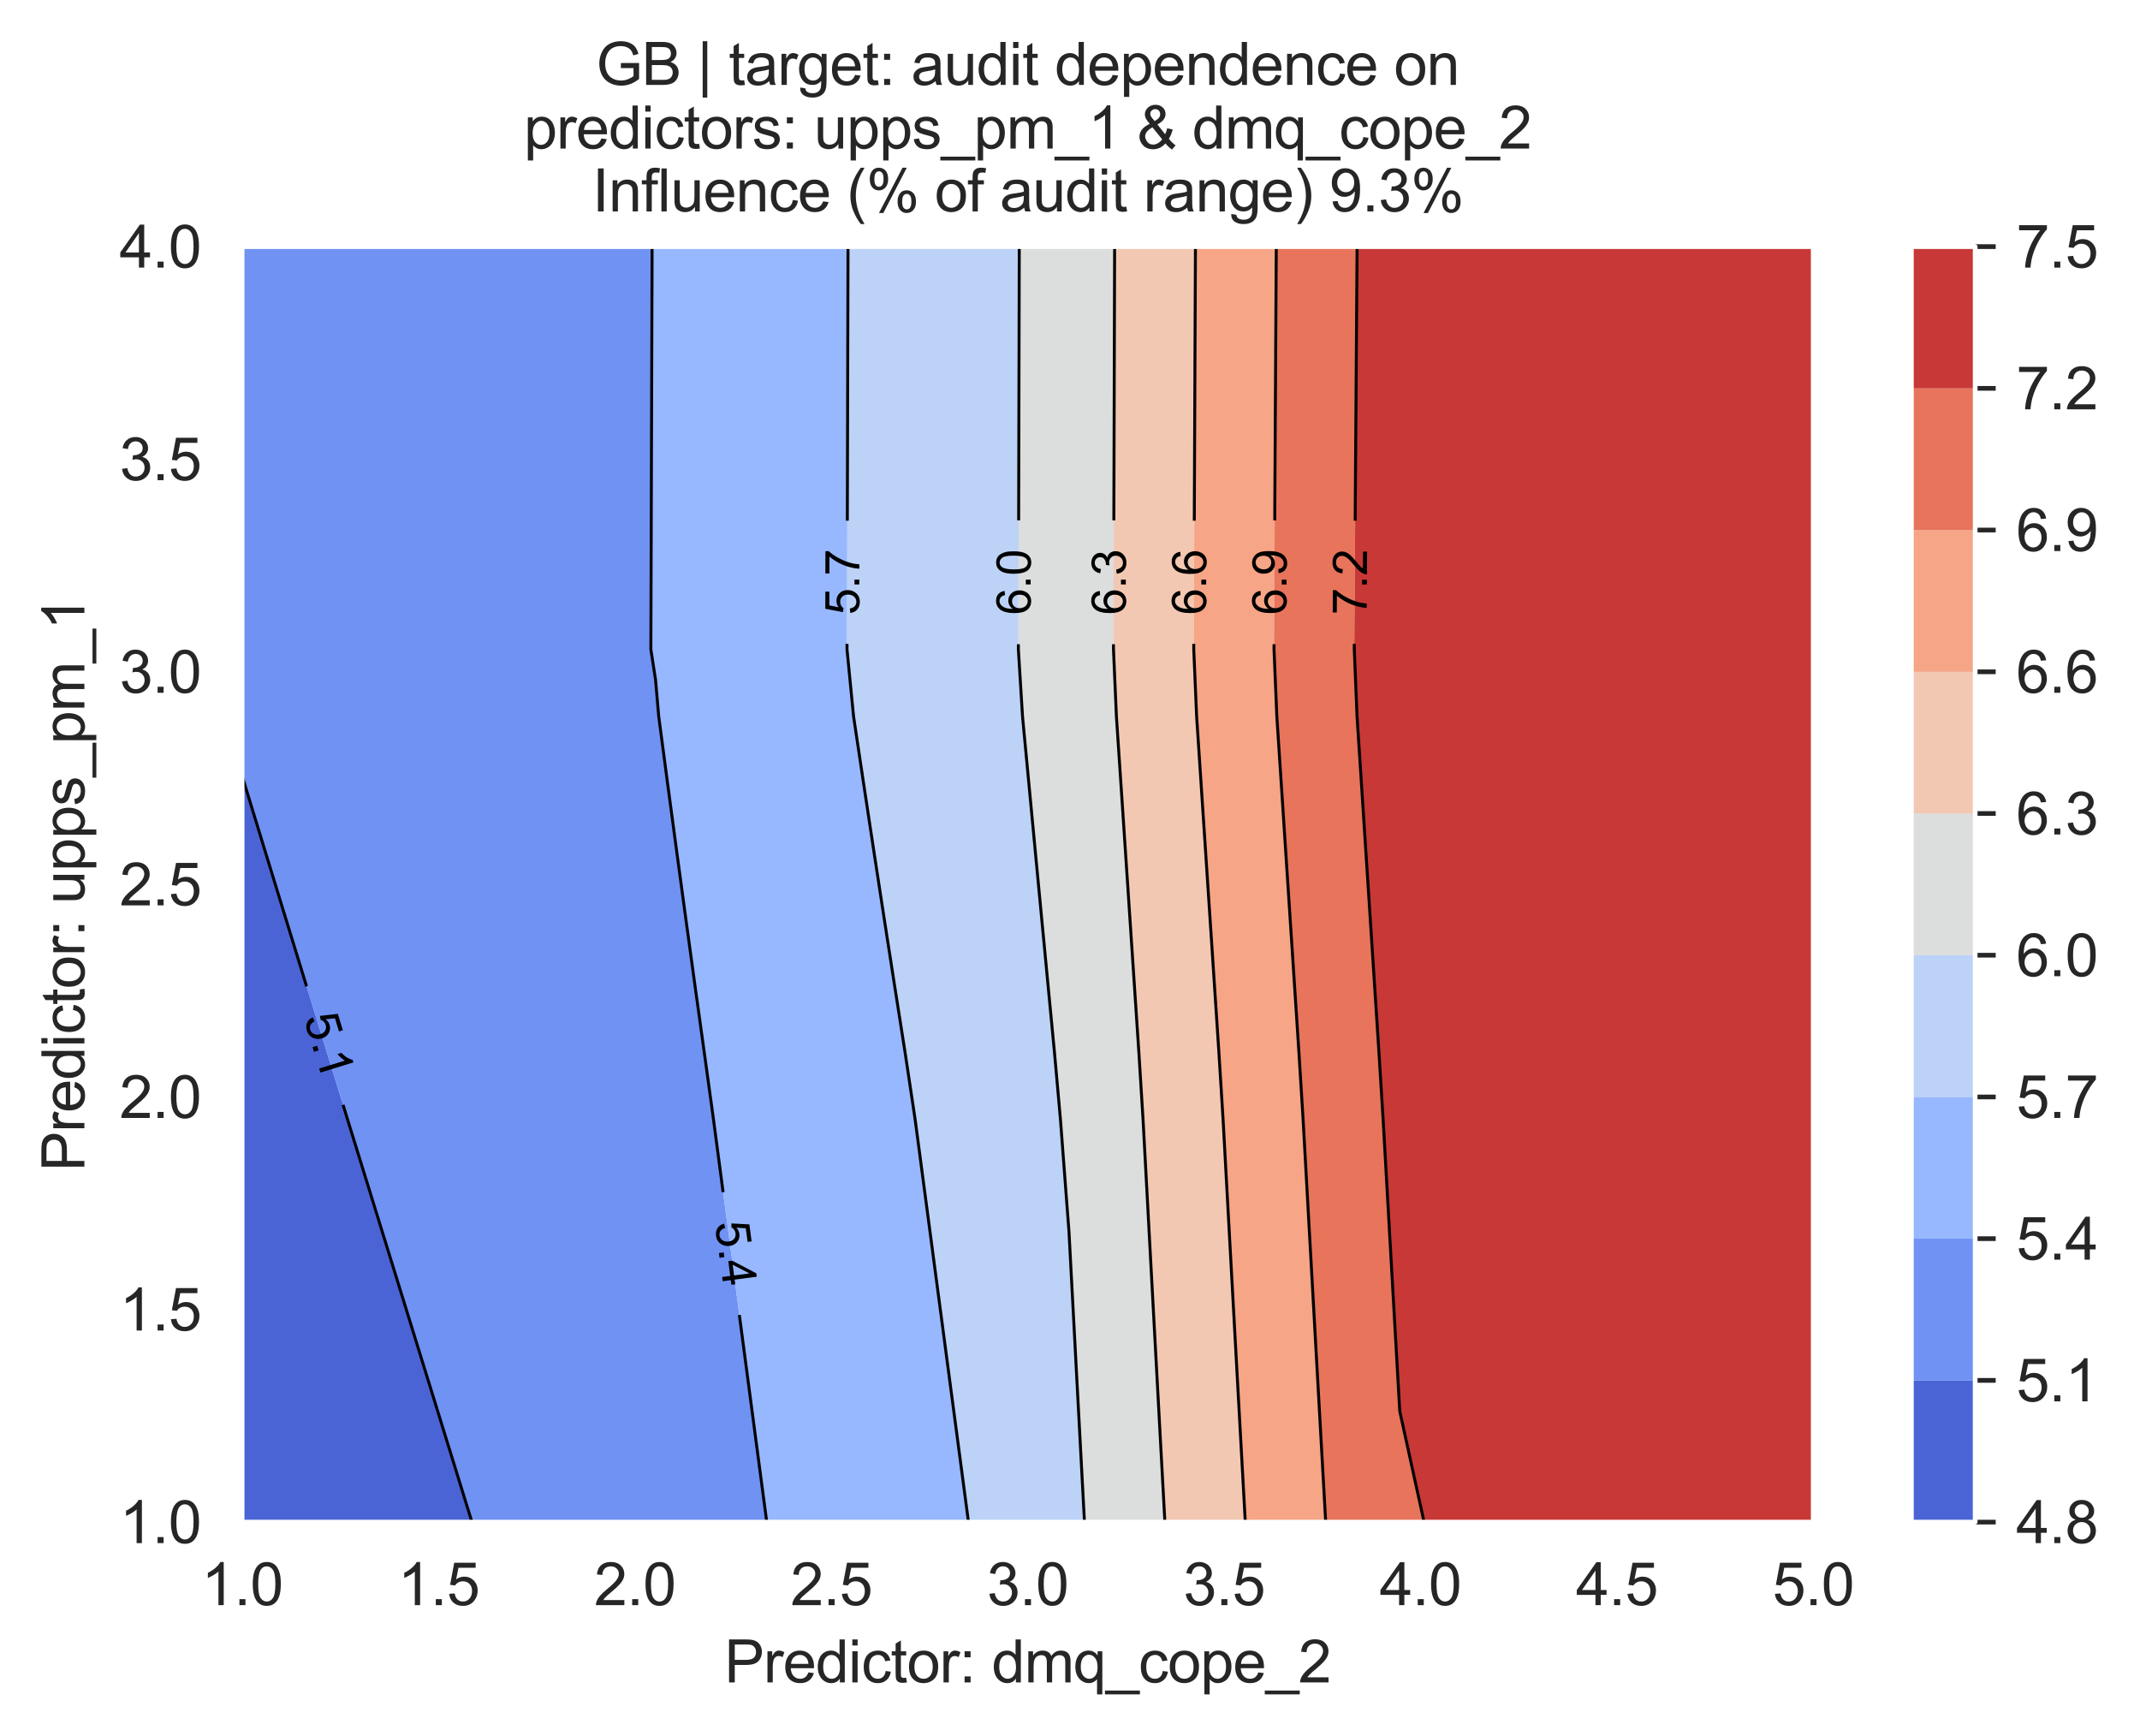 <?xml version="1.0" encoding="utf-8" standalone="no"?>
<!DOCTYPE svg PUBLIC "-//W3C//DTD SVG 1.1//EN"
  "http://www.w3.org/Graphics/SVG/1.1/DTD/svg11.dtd">
<svg xmlns:xlink="http://www.w3.org/1999/xlink" width="364.827pt" height="296.003pt" viewBox="0 0 364.827 296.003" xmlns="http://www.w3.org/2000/svg" version="1.1">
 <defs>
  <style type="text/css">*{stroke-linejoin: round; stroke-linecap: butt}</style>
 </defs>
 <g id="figure_1">
  <g id="patch_1">
   <path d="M 0 296.003 
L 364.827 296.003 
L 364.827 0 
L 0 0 
z
" style="fill: #ffffff"/>
  </g>
  <g id="axes_1">
   <g id="patch_2">
    <path d="M 41.275 259.483 
L 309.115 259.483 
L 309.115 42.043 
L 41.275 42.043 
z
" style="fill: #eaeaf2"/>
   </g>
   <g id="matplotlib.axis_1">
    <g id="xtick_1">
     <g id="line2d_1">
      <path d="M 41.275 259.483 
L 41.275 42.043 
" clip-path="url(#pe7892883f6)" style="fill: none; stroke: #ffffff; stroke-width: 0.8; stroke-linecap: round"/>
     </g>
     <g id="text_1">
      <!-- 1.0 -->
      <g style="fill: #262626" transform="translate(34.325 273.641)scale(0.1 -0.1)">
       <defs>
        <path id="ArialMT-31" d="M 2384 0 
L 1822 0 
L 1822 3584 
Q 1619 3391 1289 3197 
Q 959 3003 697 2906 
L 697 3450 
Q 1169 3672 1522 3987 
Q 1875 4303 2022 4600 
L 2384 4600 
L 2384 0 
z
" transform="scale(0.016)"/>
        <path id="ArialMT-2e" d="M 581 0 
L 581 641 
L 1222 641 
L 1222 0 
L 581 0 
z
" transform="scale(0.016)"/>
        <path id="ArialMT-30" d="M 266 2259 
Q 266 3072 433 3567 
Q 600 4063 929 4331 
Q 1259 4600 1759 4600 
Q 2128 4600 2406 4451 
Q 2684 4303 2865 4023 
Q 3047 3744 3150 3342 
Q 3253 2941 3253 2259 
Q 3253 1453 3087 958 
Q 2922 463 2592 192 
Q 2263 -78 1759 -78 
Q 1097 -78 719 397 
Q 266 969 266 2259 
z
M 844 2259 
Q 844 1131 1108 757 
Q 1372 384 1759 384 
Q 2147 384 2411 759 
Q 2675 1134 2675 2259 
Q 2675 3391 2411 3762 
Q 2147 4134 1753 4134 
Q 1366 4134 1134 3806 
Q 844 3388 844 2259 
z
" transform="scale(0.016)"/>
       </defs>
       <use xlink:href="#ArialMT-31"/>
       <use xlink:href="#ArialMT-2e" x="55.615"/>
       <use xlink:href="#ArialMT-30" x="83.398"/>
      </g>
     </g>
    </g>
    <g id="xtick_2">
     <g id="line2d_2">
      <path d="M 74.755 259.483 
L 74.755 42.043 
" clip-path="url(#pe7892883f6)" style="fill: none; stroke: #ffffff; stroke-width: 0.8; stroke-linecap: round"/>
     </g>
     <g id="text_2">
      <!-- 1.5 -->
      <g style="fill: #262626" transform="translate(67.805 273.641)scale(0.1 -0.1)">
       <defs>
        <path id="ArialMT-35" d="M 266 1200 
L 856 1250 
Q 922 819 1161 601 
Q 1400 384 1738 384 
Q 2144 384 2425 690 
Q 2706 997 2706 1503 
Q 2706 1984 2436 2262 
Q 2166 2541 1728 2541 
Q 1456 2541 1237 2417 
Q 1019 2294 894 2097 
L 366 2166 
L 809 4519 
L 3088 4519 
L 3088 3981 
L 1259 3981 
L 1013 2750 
Q 1425 3038 1878 3038 
Q 2478 3038 2890 2622 
Q 3303 2206 3303 1553 
Q 3303 931 2941 478 
Q 2500 -78 1738 -78 
Q 1113 -78 717 272 
Q 322 622 266 1200 
z
" transform="scale(0.016)"/>
       </defs>
       <use xlink:href="#ArialMT-31"/>
       <use xlink:href="#ArialMT-2e" x="55.615"/>
       <use xlink:href="#ArialMT-35" x="83.398"/>
      </g>
     </g>
    </g>
    <g id="xtick_3">
     <g id="line2d_3">
      <path d="M 108.235 259.483 
L 108.235 42.043 
" clip-path="url(#pe7892883f6)" style="fill: none; stroke: #ffffff; stroke-width: 0.8; stroke-linecap: round"/>
     </g>
     <g id="text_3">
      <!-- 2.0 -->
      <g style="fill: #262626" transform="translate(101.285 273.641)scale(0.1 -0.1)">
       <defs>
        <path id="ArialMT-32" d="M 3222 541 
L 3222 0 
L 194 0 
Q 188 203 259 391 
Q 375 700 629 1000 
Q 884 1300 1366 1694 
Q 2113 2306 2375 2664 
Q 2638 3022 2638 3341 
Q 2638 3675 2398 3904 
Q 2159 4134 1775 4134 
Q 1369 4134 1125 3890 
Q 881 3647 878 3216 
L 300 3275 
Q 359 3922 746 4261 
Q 1134 4600 1788 4600 
Q 2447 4600 2831 4234 
Q 3216 3869 3216 3328 
Q 3216 3053 3103 2787 
Q 2991 2522 2730 2228 
Q 2469 1934 1863 1422 
Q 1356 997 1212 845 
Q 1069 694 975 541 
L 3222 541 
z
" transform="scale(0.016)"/>
       </defs>
       <use xlink:href="#ArialMT-32"/>
       <use xlink:href="#ArialMT-2e" x="55.615"/>
       <use xlink:href="#ArialMT-30" x="83.398"/>
      </g>
     </g>
    </g>
    <g id="xtick_4">
     <g id="line2d_4">
      <path d="M 141.715 259.483 
L 141.715 42.043 
" clip-path="url(#pe7892883f6)" style="fill: none; stroke: #ffffff; stroke-width: 0.8; stroke-linecap: round"/>
     </g>
     <g id="text_4">
      <!-- 2.5 -->
      <g style="fill: #262626" transform="translate(134.765 273.641)scale(0.1 -0.1)">
       <use xlink:href="#ArialMT-32"/>
       <use xlink:href="#ArialMT-2e" x="55.615"/>
       <use xlink:href="#ArialMT-35" x="83.398"/>
      </g>
     </g>
    </g>
    <g id="xtick_5">
     <g id="line2d_5">
      <path d="M 175.195 259.483 
L 175.195 42.043 
" clip-path="url(#pe7892883f6)" style="fill: none; stroke: #ffffff; stroke-width: 0.8; stroke-linecap: round"/>
     </g>
     <g id="text_5">
      <!-- 3.0 -->
      <g style="fill: #262626" transform="translate(168.245 273.641)scale(0.1 -0.1)">
       <defs>
        <path id="ArialMT-33" d="M 269 1209 
L 831 1284 
Q 928 806 1161 595 
Q 1394 384 1728 384 
Q 2125 384 2398 659 
Q 2672 934 2672 1341 
Q 2672 1728 2419 1979 
Q 2166 2231 1775 2231 
Q 1616 2231 1378 2169 
L 1441 2663 
Q 1497 2656 1531 2656 
Q 1891 2656 2178 2843 
Q 2466 3031 2466 3422 
Q 2466 3731 2256 3934 
Q 2047 4138 1716 4138 
Q 1388 4138 1169 3931 
Q 950 3725 888 3313 
L 325 3413 
Q 428 3978 793 4289 
Q 1159 4600 1703 4600 
Q 2078 4600 2393 4439 
Q 2709 4278 2876 4000 
Q 3044 3722 3044 3409 
Q 3044 3113 2884 2869 
Q 2725 2625 2413 2481 
Q 2819 2388 3044 2092 
Q 3269 1797 3269 1353 
Q 3269 753 2831 336 
Q 2394 -81 1725 -81 
Q 1122 -81 723 278 
Q 325 638 269 1209 
z
" transform="scale(0.016)"/>
       </defs>
       <use xlink:href="#ArialMT-33"/>
       <use xlink:href="#ArialMT-2e" x="55.615"/>
       <use xlink:href="#ArialMT-30" x="83.398"/>
      </g>
     </g>
    </g>
    <g id="xtick_6">
     <g id="line2d_6">
      <path d="M 208.675 259.483 
L 208.675 42.043 
" clip-path="url(#pe7892883f6)" style="fill: none; stroke: #ffffff; stroke-width: 0.8; stroke-linecap: round"/>
     </g>
     <g id="text_6">
      <!-- 3.5 -->
      <g style="fill: #262626" transform="translate(201.725 273.641)scale(0.1 -0.1)">
       <use xlink:href="#ArialMT-33"/>
       <use xlink:href="#ArialMT-2e" x="55.615"/>
       <use xlink:href="#ArialMT-35" x="83.398"/>
      </g>
     </g>
    </g>
    <g id="xtick_7">
     <g id="line2d_7">
      <path d="M 242.155 259.483 
L 242.155 42.043 
" clip-path="url(#pe7892883f6)" style="fill: none; stroke: #ffffff; stroke-width: 0.8; stroke-linecap: round"/>
     </g>
     <g id="text_7">
      <!-- 4.0 -->
      <g style="fill: #262626" transform="translate(235.205 273.641)scale(0.1 -0.1)">
       <defs>
        <path id="ArialMT-34" d="M 2069 0 
L 2069 1097 
L 81 1097 
L 81 1613 
L 2172 4581 
L 2631 4581 
L 2631 1613 
L 3250 1613 
L 3250 1097 
L 2631 1097 
L 2631 0 
L 2069 0 
z
M 2069 1613 
L 2069 3678 
L 634 1613 
L 2069 1613 
z
" transform="scale(0.016)"/>
       </defs>
       <use xlink:href="#ArialMT-34"/>
       <use xlink:href="#ArialMT-2e" x="55.615"/>
       <use xlink:href="#ArialMT-30" x="83.398"/>
      </g>
     </g>
    </g>
    <g id="xtick_8">
     <g id="line2d_8">
      <path d="M 275.635 259.483 
L 275.635 42.043 
" clip-path="url(#pe7892883f6)" style="fill: none; stroke: #ffffff; stroke-width: 0.8; stroke-linecap: round"/>
     </g>
     <g id="text_8">
      <!-- 4.5 -->
      <g style="fill: #262626" transform="translate(268.685 273.641)scale(0.1 -0.1)">
       <use xlink:href="#ArialMT-34"/>
       <use xlink:href="#ArialMT-2e" x="55.615"/>
       <use xlink:href="#ArialMT-35" x="83.398"/>
      </g>
     </g>
    </g>
    <g id="xtick_9">
     <g id="line2d_9">
      <path d="M 309.115 259.483 
L 309.115 42.043 
" clip-path="url(#pe7892883f6)" style="fill: none; stroke: #ffffff; stroke-width: 0.8; stroke-linecap: round"/>
     </g>
     <g id="text_9">
      <!-- 5.0 -->
      <g style="fill: #262626" transform="translate(302.165 273.641)scale(0.1 -0.1)">
       <use xlink:href="#ArialMT-35"/>
       <use xlink:href="#ArialMT-2e" x="55.615"/>
       <use xlink:href="#ArialMT-30" x="83.398"/>
      </g>
     </g>
    </g>
    <g id="text_10">
     <!-- Predictor: dmq_cope_2 -->
     <g style="fill: #262626" transform="translate(123.502 286.816)scale(0.1 -0.1)">
      <defs>
       <path id="ArialMT-50" d="M 494 0 
L 494 4581 
L 2222 4581 
Q 2678 4581 2919 4538 
Q 3256 4481 3484 4323 
Q 3713 4166 3852 3881 
Q 3991 3597 3991 3256 
Q 3991 2672 3619 2267 
Q 3247 1863 2275 1863 
L 1100 1863 
L 1100 0 
L 494 0 
z
M 1100 2403 
L 2284 2403 
Q 2872 2403 3119 2622 
Q 3366 2841 3366 3238 
Q 3366 3525 3220 3729 
Q 3075 3934 2838 4000 
Q 2684 4041 2272 4041 
L 1100 4041 
L 1100 2403 
z
" transform="scale(0.016)"/>
       <path id="ArialMT-72" d="M 416 0 
L 416 3319 
L 922 3319 
L 922 2816 
Q 1116 3169 1280 3281 
Q 1444 3394 1641 3394 
Q 1925 3394 2219 3213 
L 2025 2691 
Q 1819 2813 1613 2813 
Q 1428 2813 1281 2702 
Q 1134 2591 1072 2394 
Q 978 2094 978 1738 
L 978 0 
L 416 0 
z
" transform="scale(0.016)"/>
       <path id="ArialMT-65" d="M 2694 1069 
L 3275 997 
Q 3138 488 2766 206 
Q 2394 -75 1816 -75 
Q 1088 -75 661 373 
Q 234 822 234 1631 
Q 234 2469 665 2931 
Q 1097 3394 1784 3394 
Q 2450 3394 2872 2941 
Q 3294 2488 3294 1666 
Q 3294 1616 3291 1516 
L 816 1516 
Q 847 969 1125 678 
Q 1403 388 1819 388 
Q 2128 388 2347 550 
Q 2566 713 2694 1069 
z
M 847 1978 
L 2700 1978 
Q 2663 2397 2488 2606 
Q 2219 2931 1791 2931 
Q 1403 2931 1139 2672 
Q 875 2413 847 1978 
z
" transform="scale(0.016)"/>
       <path id="ArialMT-64" d="M 2575 0 
L 2575 419 
Q 2259 -75 1647 -75 
Q 1250 -75 917 144 
Q 584 363 401 755 
Q 219 1147 219 1656 
Q 219 2153 384 2558 
Q 550 2963 881 3178 
Q 1213 3394 1622 3394 
Q 1922 3394 2156 3267 
Q 2391 3141 2538 2938 
L 2538 4581 
L 3097 4581 
L 3097 0 
L 2575 0 
z
M 797 1656 
Q 797 1019 1065 703 
Q 1334 388 1700 388 
Q 2069 388 2326 689 
Q 2584 991 2584 1609 
Q 2584 2291 2321 2609 
Q 2059 2928 1675 2928 
Q 1300 2928 1048 2622 
Q 797 2316 797 1656 
z
" transform="scale(0.016)"/>
       <path id="ArialMT-69" d="M 425 3934 
L 425 4581 
L 988 4581 
L 988 3934 
L 425 3934 
z
M 425 0 
L 425 3319 
L 988 3319 
L 988 0 
L 425 0 
z
" transform="scale(0.016)"/>
       <path id="ArialMT-63" d="M 2588 1216 
L 3141 1144 
Q 3050 572 2676 248 
Q 2303 -75 1759 -75 
Q 1078 -75 664 370 
Q 250 816 250 1647 
Q 250 2184 428 2587 
Q 606 2991 970 3192 
Q 1334 3394 1763 3394 
Q 2303 3394 2647 3120 
Q 2991 2847 3088 2344 
L 2541 2259 
Q 2463 2594 2264 2762 
Q 2066 2931 1784 2931 
Q 1359 2931 1093 2626 
Q 828 2322 828 1663 
Q 828 994 1084 691 
Q 1341 388 1753 388 
Q 2084 388 2306 591 
Q 2528 794 2588 1216 
z
" transform="scale(0.016)"/>
       <path id="ArialMT-74" d="M 1650 503 
L 1731 6 
Q 1494 -44 1306 -44 
Q 1000 -44 831 53 
Q 663 150 594 308 
Q 525 466 525 972 
L 525 2881 
L 113 2881 
L 113 3319 
L 525 3319 
L 525 4141 
L 1084 4478 
L 1084 3319 
L 1650 3319 
L 1650 2881 
L 1084 2881 
L 1084 941 
Q 1084 700 1114 631 
Q 1144 563 1211 522 
Q 1278 481 1403 481 
Q 1497 481 1650 503 
z
" transform="scale(0.016)"/>
       <path id="ArialMT-6f" d="M 213 1659 
Q 213 2581 725 3025 
Q 1153 3394 1769 3394 
Q 2453 3394 2887 2945 
Q 3322 2497 3322 1706 
Q 3322 1066 3130 698 
Q 2938 331 2570 128 
Q 2203 -75 1769 -75 
Q 1072 -75 642 372 
Q 213 819 213 1659 
z
M 791 1659 
Q 791 1022 1069 705 
Q 1347 388 1769 388 
Q 2188 388 2466 706 
Q 2744 1025 2744 1678 
Q 2744 2294 2464 2611 
Q 2184 2928 1769 2928 
Q 1347 2928 1069 2612 
Q 791 2297 791 1659 
z
" transform="scale(0.016)"/>
       <path id="ArialMT-3a" d="M 578 2678 
L 578 3319 
L 1219 3319 
L 1219 2678 
L 578 2678 
z
M 578 0 
L 578 641 
L 1219 641 
L 1219 0 
L 578 0 
z
" transform="scale(0.016)"/>
       <path id="ArialMT-20" transform="scale(0.016)"/>
       <path id="ArialMT-6d" d="M 422 0 
L 422 3319 
L 925 3319 
L 925 2853 
Q 1081 3097 1340 3245 
Q 1600 3394 1931 3394 
Q 2300 3394 2536 3241 
Q 2772 3088 2869 2813 
Q 3263 3394 3894 3394 
Q 4388 3394 4653 3120 
Q 4919 2847 4919 2278 
L 4919 0 
L 4359 0 
L 4359 2091 
Q 4359 2428 4304 2576 
Q 4250 2725 4106 2815 
Q 3963 2906 3769 2906 
Q 3419 2906 3187 2673 
Q 2956 2441 2956 1928 
L 2956 0 
L 2394 0 
L 2394 2156 
Q 2394 2531 2256 2718 
Q 2119 2906 1806 2906 
Q 1569 2906 1367 2781 
Q 1166 2656 1075 2415 
Q 984 2175 984 1722 
L 984 0 
L 422 0 
z
" transform="scale(0.016)"/>
       <path id="ArialMT-71" d="M 2538 -1272 
L 2538 353 
Q 2406 169 2170 47 
Q 1934 -75 1669 -75 
Q 1078 -75 651 397 
Q 225 869 225 1691 
Q 225 2191 398 2587 
Q 572 2984 901 3189 
Q 1231 3394 1625 3394 
Q 2241 3394 2594 2875 
L 2594 3319 
L 3100 3319 
L 3100 -1272 
L 2538 -1272 
z
M 803 1669 
Q 803 1028 1072 708 
Q 1341 388 1716 388 
Q 2075 388 2334 692 
Q 2594 997 2594 1619 
Q 2594 2281 2320 2615 
Q 2047 2950 1678 2950 
Q 1313 2950 1058 2639 
Q 803 2328 803 1669 
z
" transform="scale(0.016)"/>
       <path id="ArialMT-5f" d="M -97 -1272 
L -97 -866 
L 3631 -866 
L 3631 -1272 
L -97 -1272 
z
" transform="scale(0.016)"/>
       <path id="ArialMT-70" d="M 422 -1272 
L 422 3319 
L 934 3319 
L 934 2888 
Q 1116 3141 1344 3267 
Q 1572 3394 1897 3394 
Q 2322 3394 2647 3175 
Q 2972 2956 3137 2557 
Q 3303 2159 3303 1684 
Q 3303 1175 3120 767 
Q 2938 359 2589 142 
Q 2241 -75 1856 -75 
Q 1575 -75 1351 44 
Q 1128 163 984 344 
L 984 -1272 
L 422 -1272 
z
M 931 1641 
Q 931 1000 1190 694 
Q 1450 388 1819 388 
Q 2194 388 2461 705 
Q 2728 1022 2728 1688 
Q 2728 2322 2467 2637 
Q 2206 2953 1844 2953 
Q 1484 2953 1207 2617 
Q 931 2281 931 1641 
z
" transform="scale(0.016)"/>
      </defs>
      <use xlink:href="#ArialMT-50"/>
      <use xlink:href="#ArialMT-72" x="66.699"/>
      <use xlink:href="#ArialMT-65" x="100"/>
      <use xlink:href="#ArialMT-64" x="155.615"/>
      <use xlink:href="#ArialMT-69" x="211.23"/>
      <use xlink:href="#ArialMT-63" x="233.447"/>
      <use xlink:href="#ArialMT-74" x="283.447"/>
      <use xlink:href="#ArialMT-6f" x="311.23"/>
      <use xlink:href="#ArialMT-72" x="366.846"/>
      <use xlink:href="#ArialMT-3a" x="400.146"/>
      <use xlink:href="#ArialMT-20" x="427.93"/>
      <use xlink:href="#ArialMT-64" x="455.713"/>
      <use xlink:href="#ArialMT-6d" x="511.328"/>
      <use xlink:href="#ArialMT-71" x="594.629"/>
      <use xlink:href="#ArialMT-5f" x="650.244"/>
      <use xlink:href="#ArialMT-63" x="705.859"/>
      <use xlink:href="#ArialMT-6f" x="755.859"/>
      <use xlink:href="#ArialMT-70" x="811.475"/>
      <use xlink:href="#ArialMT-65" x="867.09"/>
      <use xlink:href="#ArialMT-5f" x="922.705"/>
      <use xlink:href="#ArialMT-32" x="978.32"/>
     </g>
    </g>
   </g>
   <g id="matplotlib.axis_2">
    <g id="ytick_1">
     <g id="line2d_10">
      <path d="M 41.275 259.483 
L 309.115 259.483 
" clip-path="url(#pe7892883f6)" style="fill: none; stroke: #ffffff; stroke-width: 0.8; stroke-linecap: round"/>
     </g>
     <g id="text_11">
      <!-- 1.0 -->
      <g style="fill: #262626" transform="translate(20.375 263.062)scale(0.1 -0.1)">
       <use xlink:href="#ArialMT-31"/>
       <use xlink:href="#ArialMT-2e" x="55.615"/>
       <use xlink:href="#ArialMT-30" x="83.398"/>
      </g>
     </g>
    </g>
    <g id="ytick_2">
     <g id="line2d_11">
      <path d="M 41.275 223.243 
L 309.115 223.243 
" clip-path="url(#pe7892883f6)" style="fill: none; stroke: #ffffff; stroke-width: 0.8; stroke-linecap: round"/>
     </g>
     <g id="text_12">
      <!-- 1.5 -->
      <g style="fill: #262626" transform="translate(20.375 226.822)scale(0.1 -0.1)">
       <use xlink:href="#ArialMT-31"/>
       <use xlink:href="#ArialMT-2e" x="55.615"/>
       <use xlink:href="#ArialMT-35" x="83.398"/>
      </g>
     </g>
    </g>
    <g id="ytick_3">
     <g id="line2d_12">
      <path d="M 41.275 187.003 
L 309.115 187.003 
" clip-path="url(#pe7892883f6)" style="fill: none; stroke: #ffffff; stroke-width: 0.8; stroke-linecap: round"/>
     </g>
     <g id="text_13">
      <!-- 2.0 -->
      <g style="fill: #262626" transform="translate(20.375 190.582)scale(0.1 -0.1)">
       <use xlink:href="#ArialMT-32"/>
       <use xlink:href="#ArialMT-2e" x="55.615"/>
       <use xlink:href="#ArialMT-30" x="83.398"/>
      </g>
     </g>
    </g>
    <g id="ytick_4">
     <g id="line2d_13">
      <path d="M 41.275 150.763 
L 309.115 150.763 
" clip-path="url(#pe7892883f6)" style="fill: none; stroke: #ffffff; stroke-width: 0.8; stroke-linecap: round"/>
     </g>
     <g id="text_14">
      <!-- 2.5 -->
      <g style="fill: #262626" transform="translate(20.375 154.342)scale(0.1 -0.1)">
       <use xlink:href="#ArialMT-32"/>
       <use xlink:href="#ArialMT-2e" x="55.615"/>
       <use xlink:href="#ArialMT-35" x="83.398"/>
      </g>
     </g>
    </g>
    <g id="ytick_5">
     <g id="line2d_14">
      <path d="M 41.275 114.523 
L 309.115 114.523 
" clip-path="url(#pe7892883f6)" style="fill: none; stroke: #ffffff; stroke-width: 0.8; stroke-linecap: round"/>
     </g>
     <g id="text_15">
      <!-- 3.0 -->
      <g style="fill: #262626" transform="translate(20.375 118.102)scale(0.1 -0.1)">
       <use xlink:href="#ArialMT-33"/>
       <use xlink:href="#ArialMT-2e" x="55.615"/>
       <use xlink:href="#ArialMT-30" x="83.398"/>
      </g>
     </g>
    </g>
    <g id="ytick_6">
     <g id="line2d_15">
      <path d="M 41.275 78.283 
L 309.115 78.283 
" clip-path="url(#pe7892883f6)" style="fill: none; stroke: #ffffff; stroke-width: 0.8; stroke-linecap: round"/>
     </g>
     <g id="text_16">
      <!-- 3.5 -->
      <g style="fill: #262626" transform="translate(20.375 81.862)scale(0.1 -0.1)">
       <use xlink:href="#ArialMT-33"/>
       <use xlink:href="#ArialMT-2e" x="55.615"/>
       <use xlink:href="#ArialMT-35" x="83.398"/>
      </g>
     </g>
    </g>
    <g id="ytick_7">
     <g id="line2d_16">
      <path d="M 41.275 42.043 
L 309.115 42.043 
" clip-path="url(#pe7892883f6)" style="fill: none; stroke: #ffffff; stroke-width: 0.8; stroke-linecap: round"/>
     </g>
     <g id="text_17">
      <!-- 4.0 -->
      <g style="fill: #262626" transform="translate(20.375 45.622)scale(0.1 -0.1)">
       <use xlink:href="#ArialMT-34"/>
       <use xlink:href="#ArialMT-2e" x="55.615"/>
       <use xlink:href="#ArialMT-30" x="83.398"/>
      </g>
     </g>
    </g>
    <g id="text_18">
     <!-- Predictor: upps_pm_1 -->
     <g style="fill: #262626" transform="translate(14.387 199.676)rotate(-90)scale(0.1 -0.1)">
      <defs>
       <path id="ArialMT-75" d="M 2597 0 
L 2597 488 
Q 2209 -75 1544 -75 
Q 1250 -75 995 37 
Q 741 150 617 320 
Q 494 491 444 738 
Q 409 903 409 1263 
L 409 3319 
L 972 3319 
L 972 1478 
Q 972 1038 1006 884 
Q 1059 663 1231 536 
Q 1403 409 1656 409 
Q 1909 409 2131 539 
Q 2353 669 2445 892 
Q 2538 1116 2538 1541 
L 2538 3319 
L 3100 3319 
L 3100 0 
L 2597 0 
z
" transform="scale(0.016)"/>
       <path id="ArialMT-73" d="M 197 991 
L 753 1078 
Q 800 744 1014 566 
Q 1228 388 1613 388 
Q 2000 388 2187 545 
Q 2375 703 2375 916 
Q 2375 1106 2209 1216 
Q 2094 1291 1634 1406 
Q 1016 1563 777 1677 
Q 538 1791 414 1992 
Q 291 2194 291 2438 
Q 291 2659 392 2848 
Q 494 3038 669 3163 
Q 800 3259 1026 3326 
Q 1253 3394 1513 3394 
Q 1903 3394 2198 3281 
Q 2494 3169 2634 2976 
Q 2775 2784 2828 2463 
L 2278 2388 
Q 2241 2644 2061 2787 
Q 1881 2931 1553 2931 
Q 1166 2931 1000 2803 
Q 834 2675 834 2503 
Q 834 2394 903 2306 
Q 972 2216 1119 2156 
Q 1203 2125 1616 2013 
Q 2213 1853 2448 1751 
Q 2684 1650 2818 1456 
Q 2953 1263 2953 975 
Q 2953 694 2789 445 
Q 2625 197 2315 61 
Q 2006 -75 1616 -75 
Q 969 -75 630 194 
Q 291 463 197 991 
z
" transform="scale(0.016)"/>
      </defs>
      <use xlink:href="#ArialMT-50"/>
      <use xlink:href="#ArialMT-72" x="66.699"/>
      <use xlink:href="#ArialMT-65" x="100"/>
      <use xlink:href="#ArialMT-64" x="155.615"/>
      <use xlink:href="#ArialMT-69" x="211.23"/>
      <use xlink:href="#ArialMT-63" x="233.447"/>
      <use xlink:href="#ArialMT-74" x="283.447"/>
      <use xlink:href="#ArialMT-6f" x="311.23"/>
      <use xlink:href="#ArialMT-72" x="366.846"/>
      <use xlink:href="#ArialMT-3a" x="400.146"/>
      <use xlink:href="#ArialMT-20" x="427.93"/>
      <use xlink:href="#ArialMT-75" x="455.713"/>
      <use xlink:href="#ArialMT-70" x="511.328"/>
      <use xlink:href="#ArialMT-70" x="566.943"/>
      <use xlink:href="#ArialMT-73" x="622.559"/>
      <use xlink:href="#ArialMT-5f" x="672.559"/>
      <use xlink:href="#ArialMT-70" x="728.174"/>
      <use xlink:href="#ArialMT-6d" x="783.789"/>
      <use xlink:href="#ArialMT-5f" x="867.09"/>
      <use xlink:href="#ArialMT-31" x="922.705"/>
     </g>
    </g>
   </g>
   <g id="PathCollection_1">
    <path d="M 55.372 259.483 
L 69.469 259.483 
L 80.458 259.483 
L 76.923 248.039 
L 73.389 236.595 
L 69.853 225.15 
L 69.469 223.905 
L 66.318 213.706 
L 62.781 202.262 
L 59.244 190.818 
L 55.715 179.374 
L 55.372 178.259 
L 52.196 167.929 
L 48.684 156.485 
L 45.18 145.041 
L 41.682 133.597 
L 41.275 132.263 
L 41.275 133.597 
L 41.275 145.041 
L 41.275 156.485 
L 41.275 167.929 
L 41.275 179.374 
L 41.275 190.818 
L 41.275 202.262 
L 41.275 213.706 
L 41.275 225.15 
L 41.275 236.595 
L 41.275 248.039 
L 41.275 259.483 
z
" clip-path="url(#pe7892883f6)" style="fill: #4b64d5"/>
   </g>
   <g id="PathCollection_2">
    <path d="M 83.566 259.483 
L 97.662 259.483 
L 111.759 259.483 
L 125.856 259.483 
L 130.719 259.483 
L 129.204 248.039 
L 127.69 236.595 
L 126.175 225.15 
L 125.856 222.74 
L 124.661 213.706 
L 123.147 202.262 
L 121.633 190.818 
L 120.058 179.374 
L 118.469 167.929 
L 116.899 156.485 
L 115.349 145.041 
L 113.817 133.597 
L 112.303 122.153 
L 111.759 115.897 
L 110.959 110.708 
L 110.994 99.264 
L 111.028 87.82 
L 111.063 76.376 
L 111.099 64.932 
L 111.134 53.487 
L 111.169 42.043 
L 97.662 42.043 
L 83.566 42.043 
L 69.469 42.043 
L 55.372 42.043 
L 41.275 42.043 
L 41.275 53.487 
L 41.275 64.932 
L 41.275 76.376 
L 41.275 87.82 
L 41.275 99.264 
L 41.275 110.708 
L 41.275 122.153 
L 41.275 132.263 
L 41.682 133.597 
L 45.18 145.041 
L 48.684 156.485 
L 52.196 167.929 
L 55.372 178.259 
L 55.715 179.374 
L 59.244 190.818 
L 62.781 202.262 
L 66.318 213.706 
L 69.469 223.905 
L 69.853 225.15 
L 73.389 236.595 
L 76.923 248.039 
L 80.458 259.483 
z
" clip-path="url(#pe7892883f6)" style="fill: #6f92f3"/>
   </g>
   <g id="PathCollection_3">
    <path d="M 139.953 259.483 
L 154.05 259.483 
L 165.109 259.483 
L 163.592 248.039 
L 162.075 236.595 
L 160.558 225.15 
L 159.041 213.706 
L 157.525 202.262 
L 156.009 190.818 
L 154.292 179.374 
L 154.05 177.837 
L 152.495 167.929 
L 150.719 156.485 
L 148.964 145.041 
L 147.231 133.597 
L 145.518 122.153 
L 144.397 110.708 
L 144.426 99.264 
L 144.455 87.82 
L 144.483 76.376 
L 144.512 64.932 
L 144.541 53.487 
L 144.57 42.043 
L 139.953 42.043 
L 125.856 42.043 
L 111.759 42.043 
L 111.169 42.043 
L 111.134 53.487 
L 111.099 64.932 
L 111.063 76.376 
L 111.028 87.82 
L 110.994 99.264 
L 110.959 110.708 
L 111.759 115.897 
L 112.303 122.153 
L 113.817 133.597 
L 115.349 145.041 
L 116.899 156.485 
L 118.469 167.929 
L 120.058 179.374 
L 121.633 190.818 
L 123.147 202.262 
L 124.661 213.706 
L 125.856 222.74 
L 126.175 225.15 
L 127.69 236.595 
L 129.204 248.039 
L 130.719 259.483 
z
" clip-path="url(#pe7892883f6)" style="fill: #97b8ff"/>
   </g>
   <g id="PathCollection_4">
    <path d="M 168.147 259.483 
L 182.243 259.483 
L 184.883 259.483 
L 184.27 248.039 
L 183.659 236.595 
L 183.049 225.15 
L 182.439 213.706 
L 182.243 210.028 
L 181.652 202.262 
L 180.783 190.818 
L 179.762 179.374 
L 178.667 167.929 
L 177.576 156.485 
L 176.488 145.041 
L 175.403 133.597 
L 174.322 122.153 
L 173.611 110.708 
L 173.636 99.264 
L 173.662 87.82 
L 173.687 76.376 
L 173.713 64.932 
L 173.739 53.487 
L 173.764 42.043 
L 168.147 42.043 
L 154.05 42.043 
L 144.57 42.043 
L 144.541 53.487 
L 144.512 64.932 
L 144.483 76.376 
L 144.455 87.82 
L 144.426 99.264 
L 144.397 110.708 
L 145.518 122.153 
L 147.231 133.597 
L 148.964 145.041 
L 150.719 156.485 
L 152.495 167.929 
L 154.05 177.837 
L 154.292 179.374 
L 156.009 190.818 
L 157.525 202.262 
L 159.041 213.706 
L 160.558 225.15 
L 162.075 236.595 
L 163.592 248.039 
L 165.109 259.483 
z
" clip-path="url(#pe7892883f6)" style="fill: #bcd2f7"/>
   </g>
   <g id="PathCollection_5">
    <path d="M 196.34 259.483 
L 198.591 259.483 
L 197.967 248.039 
L 197.345 236.595 
L 196.724 225.15 
L 196.34 218.08 
L 196.103 213.706 
L 195.484 202.262 
L 194.865 190.818 
L 194.151 179.374 
L 193.387 167.929 
L 192.623 156.485 
L 191.858 145.041 
L 191.093 133.597 
L 190.326 122.153 
L 189.826 110.708 
L 189.858 99.264 
L 189.89 87.82 
L 189.923 76.376 
L 189.955 64.932 
L 189.988 53.487 
L 190.02 42.043 
L 182.243 42.043 
L 173.764 42.043 
L 173.739 53.487 
L 173.713 64.932 
L 173.687 76.376 
L 173.662 87.82 
L 173.636 99.264 
L 173.611 110.708 
L 174.322 122.153 
L 175.403 133.597 
L 176.488 145.041 
L 177.576 156.485 
L 178.667 167.929 
L 179.762 179.374 
L 180.783 190.818 
L 181.652 202.262 
L 182.243 210.028 
L 182.439 213.706 
L 183.049 225.15 
L 183.659 236.595 
L 184.27 248.039 
L 184.883 259.483 
z
" clip-path="url(#pe7892883f6)" style="fill: #dcdddd"/>
   </g>
   <g id="PathCollection_6">
    <path d="M 210.437 259.483 
L 212.299 259.483 
L 211.664 248.039 
L 211.031 236.595 
L 210.437 225.845 
L 210.399 225.15 
L 209.767 213.706 
L 209.137 202.262 
L 208.508 190.818 
L 207.794 179.374 
L 207.037 167.929 
L 206.279 156.485 
L 205.52 145.041 
L 204.761 133.597 
L 204.001 122.153 
L 203.51 110.708 
L 203.558 99.264 
L 203.606 87.82 
L 203.654 76.376 
L 203.702 64.932 
L 203.751 53.487 
L 203.799 42.043 
L 196.34 42.043 
L 190.02 42.043 
L 189.988 53.487 
L 189.955 64.932 
L 189.923 76.376 
L 189.89 87.82 
L 189.858 99.264 
L 189.826 110.708 
L 190.326 122.153 
L 191.093 133.597 
L 191.858 145.041 
L 192.623 156.485 
L 193.387 167.929 
L 194.151 179.374 
L 194.865 190.818 
L 195.484 202.262 
L 196.103 213.706 
L 196.34 218.08 
L 196.724 225.15 
L 197.345 236.595 
L 197.967 248.039 
L 198.591 259.483 
z
" clip-path="url(#pe7892883f6)" style="fill: #f3c8b2"/>
   </g>
   <g id="PathCollection_7">
    <path d="M 224.534 259.483 
L 226.007 259.483 
L 225.361 248.039 
L 224.717 236.595 
L 224.534 233.337 
L 224.074 225.15 
L 223.432 213.706 
L 222.79 202.262 
L 222.15 190.818 
L 221.437 179.374 
L 220.686 167.929 
L 219.934 156.485 
L 219.182 145.041 
L 218.429 133.597 
L 217.675 122.153 
L 217.194 110.708 
L 217.258 99.264 
L 217.321 87.82 
L 217.385 76.376 
L 217.45 64.932 
L 217.514 53.487 
L 217.578 42.043 
L 210.437 42.043 
L 203.799 42.043 
L 203.751 53.487 
L 203.702 64.932 
L 203.654 76.376 
L 203.606 87.82 
L 203.558 99.264 
L 203.51 110.708 
L 204.001 122.153 
L 204.761 133.597 
L 205.52 145.041 
L 206.279 156.485 
L 207.037 167.929 
L 207.794 179.374 
L 208.508 190.818 
L 209.137 202.262 
L 209.767 213.706 
L 210.399 225.15 
L 210.437 225.845 
L 211.031 236.595 
L 211.664 248.039 
L 212.299 259.483 
z
" clip-path="url(#pe7892883f6)" style="fill: #f6a586"/>
   </g>
   <g id="PathCollection_8">
    <path d="M 238.631 259.483 
L 242.779 259.483 
L 240.267 248.039 
L 238.631 240.572 
L 238.403 236.595 
L 237.749 225.15 
L 237.096 213.706 
L 236.444 202.262 
L 235.793 190.818 
L 235.08 179.374 
L 234.335 167.929 
L 233.59 156.485 
L 232.844 145.041 
L 232.097 133.597 
L 231.35 122.153 
L 230.878 110.708 
L 230.957 99.264 
L 231.037 87.82 
L 231.117 76.376 
L 231.197 64.932 
L 231.277 53.487 
L 231.357 42.043 
L 224.534 42.043 
L 217.578 42.043 
L 217.514 53.487 
L 217.45 64.932 
L 217.385 76.376 
L 217.321 87.82 
L 217.258 99.264 
L 217.194 110.708 
L 217.675 122.153 
L 218.429 133.597 
L 219.182 145.041 
L 219.934 156.485 
L 220.686 167.929 
L 221.437 179.374 
L 222.15 190.818 
L 222.79 202.262 
L 223.432 213.706 
L 224.074 225.15 
L 224.534 233.337 
L 224.717 236.595 
L 225.361 248.039 
L 226.007 259.483 
z
" clip-path="url(#pe7892883f6)" style="fill: #e7745b"/>
   </g>
   <g id="PathCollection_9">
    <path d="M 252.728 259.483 
L 266.824 259.483 
L 280.921 259.483 
L 295.018 259.483 
L 309.115 259.483 
L 309.115 248.039 
L 309.115 236.595 
L 309.115 225.15 
L 309.115 213.706 
L 309.115 202.262 
L 309.115 190.818 
L 309.115 179.374 
L 309.115 167.929 
L 309.115 156.485 
L 309.115 145.041 
L 309.115 133.597 
L 309.115 122.153 
L 309.115 110.708 
L 309.115 99.264 
L 309.115 87.82 
L 309.115 76.376 
L 309.115 64.932 
L 309.115 53.487 
L 309.115 42.043 
L 295.018 42.043 
L 280.921 42.043 
L 266.824 42.043 
L 252.728 42.043 
L 238.631 42.043 
L 231.357 42.043 
L 231.277 53.487 
L 231.197 64.932 
L 231.117 76.376 
L 231.037 87.82 
L 230.957 99.264 
L 230.878 110.708 
L 231.35 122.153 
L 232.097 133.597 
L 232.844 145.041 
L 233.59 156.485 
L 234.335 167.929 
L 235.08 179.374 
L 235.793 190.818 
L 236.444 202.262 
L 237.096 213.706 
L 237.749 225.15 
L 238.403 236.595 
L 238.631 240.572 
L 240.267 248.039 
L 242.779 259.483 
z
" clip-path="url(#pe7892883f6)" style="fill: #c83836"/>
   </g>
   <g id="PathCollection_10"/>
   <g id="PathCollection_11">
    <path d="M 41.275 132.263 
L 41.682 133.597 
L 45.18 145.041 
L 48.684 156.485 
L 52.196 167.929 
L 52.268 168.163 
" clip-path="url(#pe7892883f6)" style="fill: none; stroke: #000000; stroke-width: 0.5"/>
    <path d="M 58.484 188.353 
L 59.244 190.818 
L 62.781 202.262 
L 66.318 213.706 
L 69.469 223.905 
L 69.853 225.15 
L 73.389 236.595 
L 76.923 248.039 
L 80.458 259.483 
" clip-path="url(#pe7892883f6)" style="fill: none; stroke: #000000; stroke-width: 0.5"/>
   </g>
   <g id="PathCollection_12">
    <path d="M 111.169 42.043 
L 111.134 53.487 
L 111.099 64.932 
L 111.063 76.376 
L 111.028 87.82 
L 110.994 99.264 
L 110.959 110.708 
L 111.759 115.897 
L 112.303 122.153 
L 113.817 133.597 
L 115.349 145.041 
L 116.899 156.485 
L 118.469 167.929 
L 120.058 179.374 
L 121.633 190.818 
L 123.147 202.262 
L 123.275 203.235 
" clip-path="url(#pe7892883f6)" style="fill: none; stroke: #000000; stroke-width: 0.5"/>
    <path d="M 126.046 224.178 
L 126.175 225.15 
L 127.69 236.595 
L 129.204 248.039 
L 130.719 259.483 
" clip-path="url(#pe7892883f6)" style="fill: none; stroke: #000000; stroke-width: 0.5"/>
   </g>
   <g id="PathCollection_13">
    <path d="M 144.57 42.043 
L 144.541 53.487 
L 144.512 64.932 
L 144.483 76.376 
L 144.455 87.82 
L 144.452 88.764 
" clip-path="url(#pe7892883f6)" style="fill: none; stroke: #000000; stroke-width: 0.5"/>
    <path d="M 144.4 109.764 
L 144.397 110.708 
L 145.518 122.153 
L 147.231 133.597 
L 148.964 145.041 
L 150.719 156.485 
L 152.495 167.929 
L 154.05 177.837 
L 154.292 179.374 
L 156.009 190.818 
L 157.525 202.262 
L 159.041 213.706 
L 160.558 225.15 
L 162.075 236.595 
L 163.592 248.039 
L 165.109 259.483 
" clip-path="url(#pe7892883f6)" style="fill: none; stroke: #000000; stroke-width: 0.5"/>
   </g>
   <g id="PathCollection_14">
    <path d="M 173.764 42.043 
L 173.739 53.487 
L 173.713 64.932 
L 173.687 76.376 
L 173.662 87.82 
L 173.66 88.702 
" clip-path="url(#pe7892883f6)" style="fill: none; stroke: #000000; stroke-width: 0.5"/>
    <path d="M 173.613 109.827 
L 173.611 110.708 
L 174.322 122.153 
L 175.403 133.597 
L 176.488 145.041 
L 177.576 156.485 
L 178.667 167.929 
L 179.762 179.374 
L 180.783 190.818 
L 181.652 202.262 
L 182.243 210.028 
L 182.439 213.706 
L 183.049 225.15 
L 183.659 236.595 
L 184.27 248.039 
L 184.883 259.483 
" clip-path="url(#pe7892883f6)" style="fill: none; stroke: #000000; stroke-width: 0.5"/>
   </g>
   <g id="PathCollection_15">
    <path d="M 190.02 42.043 
L 189.988 53.487 
L 189.955 64.932 
L 189.923 76.376 
L 189.89 87.82 
L 189.888 88.702 
" clip-path="url(#pe7892883f6)" style="fill: none; stroke: #000000; stroke-width: 0.5"/>
    <path d="M 189.828 109.827 
L 189.826 110.708 
L 190.326 122.153 
L 191.093 133.597 
L 191.858 145.041 
L 192.623 156.485 
L 193.387 167.929 
L 194.151 179.374 
L 194.865 190.818 
L 195.484 202.262 
L 196.103 213.706 
L 196.34 218.08 
L 196.724 225.15 
L 197.345 236.595 
L 197.967 248.039 
L 198.591 259.483 
" clip-path="url(#pe7892883f6)" style="fill: none; stroke: #000000; stroke-width: 0.5"/>
   </g>
   <g id="PathCollection_16">
    <path d="M 203.799 42.043 
L 203.751 53.487 
L 203.702 64.932 
L 203.654 76.376 
L 203.606 87.82 
L 203.602 88.764 
" clip-path="url(#pe7892883f6)" style="fill: none; stroke: #000000; stroke-width: 0.5"/>
    <path d="M 203.514 109.764 
L 203.51 110.708 
L 204.001 122.153 
L 204.761 133.597 
L 205.52 145.041 
L 206.279 156.485 
L 207.037 167.929 
L 207.794 179.374 
L 208.508 190.818 
L 209.137 202.262 
L 209.767 213.706 
L 210.399 225.15 
L 210.437 225.845 
L 211.031 236.595 
L 211.664 248.039 
L 212.299 259.483 
" clip-path="url(#pe7892883f6)" style="fill: none; stroke: #000000; stroke-width: 0.5"/>
   </g>
   <g id="PathCollection_17">
    <path d="M 217.578 42.043 
L 217.514 53.487 
L 217.45 64.932 
L 217.385 76.376 
L 217.321 87.82 
L 217.316 88.702 
" clip-path="url(#pe7892883f6)" style="fill: none; stroke: #000000; stroke-width: 0.5"/>
    <path d="M 217.199 109.827 
L 217.194 110.708 
L 217.675 122.153 
L 218.429 133.597 
L 219.182 145.041 
L 219.934 156.485 
L 220.686 167.929 
L 221.437 179.374 
L 222.15 190.818 
L 222.79 202.262 
L 223.432 213.706 
L 224.074 225.15 
L 224.534 233.337 
L 224.717 236.595 
L 225.361 248.039 
L 226.007 259.483 
" clip-path="url(#pe7892883f6)" style="fill: none; stroke: #000000; stroke-width: 0.5"/>
   </g>
   <g id="PathCollection_18">
    <path d="M 231.357 42.043 
L 231.277 53.487 
L 231.197 64.932 
L 231.117 76.376 
L 231.037 87.82 
L 231.03 88.764 
" clip-path="url(#pe7892883f6)" style="fill: none; stroke: #000000; stroke-width: 0.5"/>
    <path d="M 230.884 109.764 
L 230.878 110.708 
L 231.35 122.153 
L 232.097 133.597 
L 232.844 145.041 
L 233.59 156.485 
L 234.335 167.929 
L 235.08 179.374 
L 235.793 190.818 
L 236.444 202.262 
L 237.096 213.706 
L 237.749 225.15 
L 238.403 236.595 
L 238.631 240.572 
L 240.267 248.039 
L 242.779 259.483 
" clip-path="url(#pe7892883f6)" style="fill: none; stroke: #000000; stroke-width: 0.5"/>
   </g>
   <g id="PathCollection_19"/>
   <g id="patch_3">
    <path d="M 41.275 259.483 
L 41.275 42.043 
" style="fill: none; stroke: #ffffff; stroke-width: 0.8; stroke-linejoin: miter; stroke-linecap: square"/>
   </g>
   <g id="patch_4">
    <path d="M 309.115 259.483 
L 309.115 42.043 
" style="fill: none; stroke: #ffffff; stroke-width: 0.8; stroke-linejoin: miter; stroke-linecap: square"/>
   </g>
   <g id="patch_5">
    <path d="M 41.275 259.483 
L 309.115 259.483 
" style="fill: none; stroke: #ffffff; stroke-width: 0.8; stroke-linejoin: miter; stroke-linecap: square"/>
   </g>
   <g id="patch_6">
    <path d="M 41.275 42.043 
L 309.115 42.043 
" style="fill: none; stroke: #ffffff; stroke-width: 0.8; stroke-linejoin: miter; stroke-linecap: square"/>
   </g>
   <g id="text_19">
    <!-- GB | target: audit dependence on -->
    <g style="fill: #262626" transform="translate(101.626 14.48)scale(0.1 -0.1)">
     <defs>
      <path id="ArialMT-47" d="M 2638 1797 
L 2638 2334 
L 4578 2338 
L 4578 638 
Q 4131 281 3656 101 
Q 3181 -78 2681 -78 
Q 2006 -78 1454 211 
Q 903 500 622 1047 
Q 341 1594 341 2269 
Q 341 2938 620 3517 
Q 900 4097 1425 4378 
Q 1950 4659 2634 4659 
Q 3131 4659 3532 4498 
Q 3934 4338 4162 4050 
Q 4391 3763 4509 3300 
L 3963 3150 
Q 3859 3500 3706 3700 
Q 3553 3900 3268 4020 
Q 2984 4141 2638 4141 
Q 2222 4141 1919 4014 
Q 1616 3888 1430 3681 
Q 1244 3475 1141 3228 
Q 966 2803 966 2306 
Q 966 1694 1177 1281 
Q 1388 869 1791 669 
Q 2194 469 2647 469 
Q 3041 469 3416 620 
Q 3791 772 3984 944 
L 3984 1797 
L 2638 1797 
z
" transform="scale(0.016)"/>
      <path id="ArialMT-42" d="M 469 0 
L 469 4581 
L 2188 4581 
Q 2713 4581 3030 4442 
Q 3347 4303 3526 4014 
Q 3706 3725 3706 3409 
Q 3706 3116 3547 2856 
Q 3388 2597 3066 2438 
Q 3481 2316 3704 2022 
Q 3928 1728 3928 1328 
Q 3928 1006 3792 729 
Q 3656 453 3456 303 
Q 3256 153 2954 76 
Q 2653 0 2216 0 
L 469 0 
z
M 1075 2656 
L 2066 2656 
Q 2469 2656 2644 2709 
Q 2875 2778 2992 2937 
Q 3109 3097 3109 3338 
Q 3109 3566 3000 3739 
Q 2891 3913 2687 3977 
Q 2484 4041 1991 4041 
L 1075 4041 
L 1075 2656 
z
M 1075 541 
L 2216 541 
Q 2509 541 2628 563 
Q 2838 600 2978 687 
Q 3119 775 3209 942 
Q 3300 1109 3300 1328 
Q 3300 1584 3169 1773 
Q 3038 1963 2805 2039 
Q 2572 2116 2134 2116 
L 1075 2116 
L 1075 541 
z
" transform="scale(0.016)"/>
      <path id="ArialMT-7c" d="M 588 -1347 
L 588 4659 
L 1078 4659 
L 1078 -1347 
L 588 -1347 
z
" transform="scale(0.016)"/>
      <path id="ArialMT-61" d="M 2588 409 
Q 2275 144 1986 34 
Q 1697 -75 1366 -75 
Q 819 -75 525 192 
Q 231 459 231 875 
Q 231 1119 342 1320 
Q 453 1522 633 1644 
Q 813 1766 1038 1828 
Q 1203 1872 1538 1913 
Q 2219 1994 2541 2106 
Q 2544 2222 2544 2253 
Q 2544 2597 2384 2738 
Q 2169 2928 1744 2928 
Q 1347 2928 1158 2789 
Q 969 2650 878 2297 
L 328 2372 
Q 403 2725 575 2942 
Q 747 3159 1072 3276 
Q 1397 3394 1825 3394 
Q 2250 3394 2515 3294 
Q 2781 3194 2906 3042 
Q 3031 2891 3081 2659 
Q 3109 2516 3109 2141 
L 3109 1391 
Q 3109 606 3145 398 
Q 3181 191 3288 0 
L 2700 0 
Q 2613 175 2588 409 
z
M 2541 1666 
Q 2234 1541 1622 1453 
Q 1275 1403 1131 1340 
Q 988 1278 909 1158 
Q 831 1038 831 891 
Q 831 666 1001 516 
Q 1172 366 1500 366 
Q 1825 366 2078 508 
Q 2331 650 2450 897 
Q 2541 1088 2541 1459 
L 2541 1666 
z
" transform="scale(0.016)"/>
      <path id="ArialMT-67" d="M 319 -275 
L 866 -356 
Q 900 -609 1056 -725 
Q 1266 -881 1628 -881 
Q 2019 -881 2231 -725 
Q 2444 -569 2519 -288 
Q 2563 -116 2559 434 
Q 2191 0 1641 0 
Q 956 0 581 494 
Q 206 988 206 1678 
Q 206 2153 378 2554 
Q 550 2956 876 3175 
Q 1203 3394 1644 3394 
Q 2231 3394 2613 2919 
L 2613 3319 
L 3131 3319 
L 3131 450 
Q 3131 -325 2973 -648 
Q 2816 -972 2473 -1159 
Q 2131 -1347 1631 -1347 
Q 1038 -1347 672 -1080 
Q 306 -813 319 -275 
z
M 784 1719 
Q 784 1066 1043 766 
Q 1303 466 1694 466 
Q 2081 466 2343 764 
Q 2606 1063 2606 1700 
Q 2606 2309 2336 2618 
Q 2066 2928 1684 2928 
Q 1309 2928 1046 2623 
Q 784 2319 784 1719 
z
" transform="scale(0.016)"/>
      <path id="ArialMT-6e" d="M 422 0 
L 422 3319 
L 928 3319 
L 928 2847 
Q 1294 3394 1984 3394 
Q 2284 3394 2536 3286 
Q 2788 3178 2913 3003 
Q 3038 2828 3088 2588 
Q 3119 2431 3119 2041 
L 3119 0 
L 2556 0 
L 2556 2019 
Q 2556 2363 2490 2533 
Q 2425 2703 2258 2804 
Q 2091 2906 1866 2906 
Q 1506 2906 1245 2678 
Q 984 2450 984 1813 
L 984 0 
L 422 0 
z
" transform="scale(0.016)"/>
     </defs>
     <use xlink:href="#ArialMT-47"/>
     <use xlink:href="#ArialMT-42" x="77.783"/>
     <use xlink:href="#ArialMT-20" x="144.482"/>
     <use xlink:href="#ArialMT-7c" x="172.266"/>
     <use xlink:href="#ArialMT-20" x="198.242"/>
     <use xlink:href="#ArialMT-74" x="226.025"/>
     <use xlink:href="#ArialMT-61" x="253.809"/>
     <use xlink:href="#ArialMT-72" x="309.424"/>
     <use xlink:href="#ArialMT-67" x="342.725"/>
     <use xlink:href="#ArialMT-65" x="398.34"/>
     <use xlink:href="#ArialMT-74" x="453.955"/>
     <use xlink:href="#ArialMT-3a" x="481.738"/>
     <use xlink:href="#ArialMT-20" x="509.521"/>
     <use xlink:href="#ArialMT-61" x="537.305"/>
     <use xlink:href="#ArialMT-75" x="592.92"/>
     <use xlink:href="#ArialMT-64" x="648.535"/>
     <use xlink:href="#ArialMT-69" x="704.15"/>
     <use xlink:href="#ArialMT-74" x="726.367"/>
     <use xlink:href="#ArialMT-20" x="754.15"/>
     <use xlink:href="#ArialMT-64" x="781.934"/>
     <use xlink:href="#ArialMT-65" x="837.549"/>
     <use xlink:href="#ArialMT-70" x="893.164"/>
     <use xlink:href="#ArialMT-65" x="948.779"/>
     <use xlink:href="#ArialMT-6e" x="1004.395"/>
     <use xlink:href="#ArialMT-64" x="1060.01"/>
     <use xlink:href="#ArialMT-65" x="1115.625"/>
     <use xlink:href="#ArialMT-6e" x="1171.24"/>
     <use xlink:href="#ArialMT-63" x="1226.855"/>
     <use xlink:href="#ArialMT-65" x="1276.855"/>
     <use xlink:href="#ArialMT-20" x="1332.471"/>
     <use xlink:href="#ArialMT-6f" x="1360.254"/>
     <use xlink:href="#ArialMT-6e" x="1415.869"/>
    </g>
    <!-- predictors: upps_pm_1 &amp; dmq_cope_2 -->
    <g style="fill: #262626" transform="translate(89.315 25.32)scale(0.1 -0.1)">
     <defs>
      <path id="ArialMT-26" d="M 3041 541 
Q 2763 231 2434 76 
Q 2106 -78 1725 -78 
Q 1022 -78 609 397 
Q 275 784 275 1263 
Q 275 1688 548 2030 
Q 822 2372 1366 2631 
Q 1056 2988 953 3209 
Q 850 3431 850 3638 
Q 850 4050 1173 4354 
Q 1497 4659 1988 4659 
Q 2456 4659 2754 4371 
Q 3053 4084 3053 3681 
Q 3053 3028 2188 2566 
L 3009 1519 
Q 3150 1794 3228 2156 
L 3813 2031 
Q 3663 1431 3406 1044 
Q 3722 625 4122 341 
L 3744 -106 
Q 3403 113 3041 541 
z
M 1897 2928 
Q 2263 3144 2370 3306 
Q 2478 3469 2478 3666 
Q 2478 3900 2329 4048 
Q 2181 4197 1959 4197 
Q 1731 4197 1579 4050 
Q 1428 3903 1428 3691 
Q 1428 3584 1483 3467 
Q 1538 3350 1647 3219 
L 1897 2928 
z
M 2688 984 
L 1656 2263 
Q 1200 1991 1040 1758 
Q 881 1525 881 1297 
Q 881 1019 1103 719 
Q 1325 419 1731 419 
Q 1984 419 2254 576 
Q 2525 734 2688 984 
z
" transform="scale(0.016)"/>
     </defs>
     <use xlink:href="#ArialMT-70"/>
     <use xlink:href="#ArialMT-72" x="55.615"/>
     <use xlink:href="#ArialMT-65" x="88.916"/>
     <use xlink:href="#ArialMT-64" x="144.531"/>
     <use xlink:href="#ArialMT-69" x="200.146"/>
     <use xlink:href="#ArialMT-63" x="222.363"/>
     <use xlink:href="#ArialMT-74" x="272.363"/>
     <use xlink:href="#ArialMT-6f" x="300.146"/>
     <use xlink:href="#ArialMT-72" x="355.762"/>
     <use xlink:href="#ArialMT-73" x="389.062"/>
     <use xlink:href="#ArialMT-3a" x="439.062"/>
     <use xlink:href="#ArialMT-20" x="466.846"/>
     <use xlink:href="#ArialMT-75" x="494.629"/>
     <use xlink:href="#ArialMT-70" x="550.244"/>
     <use xlink:href="#ArialMT-70" x="605.859"/>
     <use xlink:href="#ArialMT-73" x="661.475"/>
     <use xlink:href="#ArialMT-5f" x="711.475"/>
     <use xlink:href="#ArialMT-70" x="767.09"/>
     <use xlink:href="#ArialMT-6d" x="822.705"/>
     <use xlink:href="#ArialMT-5f" x="906.006"/>
     <use xlink:href="#ArialMT-31" x="961.621"/>
     <use xlink:href="#ArialMT-20" x="1017.236"/>
     <use xlink:href="#ArialMT-26" x="1045.02"/>
     <use xlink:href="#ArialMT-20" x="1111.719"/>
     <use xlink:href="#ArialMT-64" x="1139.502"/>
     <use xlink:href="#ArialMT-6d" x="1195.117"/>
     <use xlink:href="#ArialMT-71" x="1278.418"/>
     <use xlink:href="#ArialMT-5f" x="1334.033"/>
     <use xlink:href="#ArialMT-63" x="1389.648"/>
     <use xlink:href="#ArialMT-6f" x="1439.648"/>
     <use xlink:href="#ArialMT-70" x="1495.264"/>
     <use xlink:href="#ArialMT-65" x="1550.879"/>
     <use xlink:href="#ArialMT-5f" x="1606.494"/>
     <use xlink:href="#ArialMT-32" x="1662.109"/>
    </g>
    <!-- Influence (% of audit range) 9.3% -->
    <g style="fill: #262626" transform="translate(100.989 36.043)scale(0.1 -0.1)">
     <defs>
      <path id="ArialMT-49" d="M 597 0 
L 597 4581 
L 1203 4581 
L 1203 0 
L 597 0 
z
" transform="scale(0.016)"/>
      <path id="ArialMT-66" d="M 556 0 
L 556 2881 
L 59 2881 
L 59 3319 
L 556 3319 
L 556 3672 
Q 556 4006 616 4169 
Q 697 4388 901 4523 
Q 1106 4659 1475 4659 
Q 1713 4659 2000 4603 
L 1916 4113 
Q 1741 4144 1584 4144 
Q 1328 4144 1222 4034 
Q 1116 3925 1116 3625 
L 1116 3319 
L 1763 3319 
L 1763 2881 
L 1116 2881 
L 1116 0 
L 556 0 
z
" transform="scale(0.016)"/>
      <path id="ArialMT-6c" d="M 409 0 
L 409 4581 
L 972 4581 
L 972 0 
L 409 0 
z
" transform="scale(0.016)"/>
      <path id="ArialMT-28" d="M 1497 -1347 
Q 1031 -759 709 28 
Q 388 816 388 1659 
Q 388 2403 628 3084 
Q 909 3875 1497 4659 
L 1900 4659 
Q 1522 4009 1400 3731 
Q 1209 3300 1100 2831 
Q 966 2247 966 1656 
Q 966 153 1900 -1347 
L 1497 -1347 
z
" transform="scale(0.016)"/>
      <path id="ArialMT-25" d="M 372 3481 
Q 372 3972 619 4315 
Q 866 4659 1334 4659 
Q 1766 4659 2048 4351 
Q 2331 4044 2331 3447 
Q 2331 2866 2045 2552 
Q 1759 2238 1341 2238 
Q 925 2238 648 2547 
Q 372 2856 372 3481 
z
M 1350 4272 
Q 1141 4272 1002 4090 
Q 863 3909 863 3425 
Q 863 2984 1003 2804 
Q 1144 2625 1350 2625 
Q 1563 2625 1702 2806 
Q 1841 2988 1841 3469 
Q 1841 3913 1700 4092 
Q 1559 4272 1350 4272 
z
M 1353 -169 
L 3859 4659 
L 4316 4659 
L 1819 -169 
L 1353 -169 
z
M 3334 1075 
Q 3334 1569 3581 1911 
Q 3828 2253 4300 2253 
Q 4731 2253 5014 1945 
Q 5297 1638 5297 1041 
Q 5297 459 5011 145 
Q 4725 -169 4303 -169 
Q 3888 -169 3611 142 
Q 3334 453 3334 1075 
z
M 4316 1866 
Q 4103 1866 3964 1684 
Q 3825 1503 3825 1019 
Q 3825 581 3965 400 
Q 4106 219 4313 219 
Q 4528 219 4667 400 
Q 4806 581 4806 1063 
Q 4806 1506 4665 1686 
Q 4525 1866 4316 1866 
z
" transform="scale(0.016)"/>
      <path id="ArialMT-29" d="M 791 -1347 
L 388 -1347 
Q 1322 153 1322 1656 
Q 1322 2244 1188 2822 
Q 1081 3291 891 3722 
Q 769 4003 388 4659 
L 791 4659 
Q 1378 3875 1659 3084 
Q 1900 2403 1900 1659 
Q 1900 816 1576 28 
Q 1253 -759 791 -1347 
z
" transform="scale(0.016)"/>
      <path id="ArialMT-39" d="M 350 1059 
L 891 1109 
Q 959 728 1153 556 
Q 1347 384 1650 384 
Q 1909 384 2104 503 
Q 2300 622 2425 820 
Q 2550 1019 2634 1356 
Q 2719 1694 2719 2044 
Q 2719 2081 2716 2156 
Q 2547 1888 2255 1720 
Q 1963 1553 1622 1553 
Q 1053 1553 659 1965 
Q 266 2378 266 3053 
Q 266 3750 677 4175 
Q 1088 4600 1706 4600 
Q 2153 4600 2523 4359 
Q 2894 4119 3086 3673 
Q 3278 3228 3278 2384 
Q 3278 1506 3087 986 
Q 2897 466 2520 194 
Q 2144 -78 1638 -78 
Q 1100 -78 759 220 
Q 419 519 350 1059 
z
M 2653 3081 
Q 2653 3566 2395 3850 
Q 2138 4134 1775 4134 
Q 1400 4134 1122 3828 
Q 844 3522 844 3034 
Q 844 2597 1108 2323 
Q 1372 2050 1759 2050 
Q 2150 2050 2401 2323 
Q 2653 2597 2653 3081 
z
" transform="scale(0.016)"/>
     </defs>
     <use xlink:href="#ArialMT-49"/>
     <use xlink:href="#ArialMT-6e" x="27.783"/>
     <use xlink:href="#ArialMT-66" x="83.398"/>
     <use xlink:href="#ArialMT-6c" x="111.182"/>
     <use xlink:href="#ArialMT-75" x="133.398"/>
     <use xlink:href="#ArialMT-65" x="189.014"/>
     <use xlink:href="#ArialMT-6e" x="244.629"/>
     <use xlink:href="#ArialMT-63" x="300.244"/>
     <use xlink:href="#ArialMT-65" x="350.244"/>
     <use xlink:href="#ArialMT-20" x="405.859"/>
     <use xlink:href="#ArialMT-28" x="433.643"/>
     <use xlink:href="#ArialMT-25" x="466.943"/>
     <use xlink:href="#ArialMT-20" x="555.859"/>
     <use xlink:href="#ArialMT-6f" x="583.643"/>
     <use xlink:href="#ArialMT-66" x="639.258"/>
     <use xlink:href="#ArialMT-20" x="667.041"/>
     <use xlink:href="#ArialMT-61" x="694.824"/>
     <use xlink:href="#ArialMT-75" x="750.439"/>
     <use xlink:href="#ArialMT-64" x="806.055"/>
     <use xlink:href="#ArialMT-69" x="861.67"/>
     <use xlink:href="#ArialMT-74" x="883.887"/>
     <use xlink:href="#ArialMT-20" x="911.67"/>
     <use xlink:href="#ArialMT-72" x="939.453"/>
     <use xlink:href="#ArialMT-61" x="972.754"/>
     <use xlink:href="#ArialMT-6e" x="1028.369"/>
     <use xlink:href="#ArialMT-67" x="1083.984"/>
     <use xlink:href="#ArialMT-65" x="1139.6"/>
     <use xlink:href="#ArialMT-29" x="1195.215"/>
     <use xlink:href="#ArialMT-20" x="1228.516"/>
     <use xlink:href="#ArialMT-39" x="1256.299"/>
     <use xlink:href="#ArialMT-2e" x="1311.914"/>
     <use xlink:href="#ArialMT-33" x="1339.697"/>
     <use xlink:href="#ArialMT-25" x="1395.312"/>
    </g>
   </g>
   <g id="text_20">
    <g clip-path="url(#pe7892883f6)">
     <!-- 5.1 -->
     <g transform="translate(51.759 173.554)rotate(-287.111)scale(0.08 -0.08)">
      <use xlink:href="#ArialMT-35"/>
      <use xlink:href="#ArialMT-2e" x="55.615"/>
      <use xlink:href="#ArialMT-31" x="83.398"/>
     </g>
    </g>
   </g>
   <g id="text_21">
    <g clip-path="url(#pe7892883f6)">
     <!-- 5.4 -->
     <g transform="translate(121.881 208.466)rotate(-277.537)scale(0.08 -0.08)">
      <use xlink:href="#ArialMT-35"/>
      <use xlink:href="#ArialMT-2e" x="55.615"/>
      <use xlink:href="#ArialMT-34" x="83.398"/>
     </g>
    </g>
   </g>
   <g id="text_22">
    <g clip-path="url(#pe7892883f6)">
     <!-- 5.7 -->
     <g transform="translate(146.48 104.829)rotate(-89.856)scale(0.08 -0.08)">
      <defs>
       <path id="ArialMT-37" d="M 303 3981 
L 303 4522 
L 3269 4522 
L 3269 4084 
Q 2831 3619 2401 2847 
Q 1972 2075 1738 1259 
Q 1569 684 1522 0 
L 944 0 
Q 953 541 1156 1306 
Q 1359 2072 1739 2783 
Q 2119 3494 2547 3981 
L 303 3981 
z
" transform="scale(0.016)"/>
      </defs>
      <use xlink:href="#ArialMT-35"/>
      <use xlink:href="#ArialMT-2e" x="55.615"/>
      <use xlink:href="#ArialMT-37" x="83.398"/>
     </g>
    </g>
   </g>
   <g id="text_23">
    <g clip-path="url(#pe7892883f6)">
     <!-- 6.0 -->
     <g transform="translate(175.692 104.829)rotate(-89.872)scale(0.08 -0.08)">
      <defs>
       <path id="ArialMT-36" d="M 3184 3459 
L 2625 3416 
Q 2550 3747 2413 3897 
Q 2184 4138 1850 4138 
Q 1581 4138 1378 3988 
Q 1113 3794 959 3422 
Q 806 3050 800 2363 
Q 1003 2672 1297 2822 
Q 1591 2972 1913 2972 
Q 2475 2972 2870 2558 
Q 3266 2144 3266 1488 
Q 3266 1056 3080 686 
Q 2894 316 2569 119 
Q 2244 -78 1831 -78 
Q 1128 -78 684 439 
Q 241 956 241 2144 
Q 241 3472 731 4075 
Q 1159 4600 1884 4600 
Q 2425 4600 2770 4297 
Q 3116 3994 3184 3459 
z
M 888 1484 
Q 888 1194 1011 928 
Q 1134 663 1356 523 
Q 1578 384 1822 384 
Q 2178 384 2434 671 
Q 2691 959 2691 1453 
Q 2691 1928 2437 2201 
Q 2184 2475 1800 2475 
Q 1419 2475 1153 2201 
Q 888 1928 888 1484 
z
" transform="scale(0.016)"/>
      </defs>
      <use xlink:href="#ArialMT-36"/>
      <use xlink:href="#ArialMT-2e" x="55.615"/>
      <use xlink:href="#ArialMT-30" x="83.398"/>
     </g>
    </g>
   </g>
   <g id="text_24">
    <g clip-path="url(#pe7892883f6)">
     <!-- 6.3 -->
     <g transform="translate(191.91 104.83)rotate(-89.839)scale(0.08 -0.08)">
      <use xlink:href="#ArialMT-36"/>
      <use xlink:href="#ArialMT-2e" x="55.615"/>
      <use xlink:href="#ArialMT-33" x="83.398"/>
     </g>
    </g>
   </g>
   <g id="text_25">
    <g clip-path="url(#pe7892883f6)">
     <!-- 6.6 -->
     <g transform="translate(205.603 104.833)rotate(-89.76)scale(0.08 -0.08)">
      <use xlink:href="#ArialMT-36"/>
      <use xlink:href="#ArialMT-2e" x="55.615"/>
      <use xlink:href="#ArialMT-36" x="83.398"/>
     </g>
    </g>
   </g>
   <g id="text_26">
    <g clip-path="url(#pe7892883f6)">
     <!-- 6.9 -->
     <g transform="translate(219.295 104.836)rotate(-89.681)scale(0.08 -0.08)">
      <use xlink:href="#ArialMT-36"/>
      <use xlink:href="#ArialMT-2e" x="55.615"/>
      <use xlink:href="#ArialMT-39" x="83.398"/>
     </g>
    </g>
   </g>
   <g id="text_27">
    <g clip-path="url(#pe7892883f6)">
     <!-- 7.2 -->
     <g transform="translate(232.987 104.838)rotate(-89.602)scale(0.08 -0.08)">
      <use xlink:href="#ArialMT-37"/>
      <use xlink:href="#ArialMT-2e" x="55.615"/>
      <use xlink:href="#ArialMT-32" x="83.398"/>
     </g>
    </g>
   </g>
  </g>
  <g id="axes_2">
   <g id="patch_7">
    <path d="M 325.855 259.483 
L 336.727 259.483 
L 336.727 42.043 
L 325.855 42.043 
z
" style="fill: #eaeaf2"/>
   </g>
   <g id="patch_8">
    <path clip-path="url(#pc9f1d4760b)" style="fill: #eaeaf2; stroke: #eaeaf2; stroke-width: 0.01; stroke-linejoin: miter"/>
   </g>
   <g id="matplotlib.axis_3">
    <g id="ytick_8">
     <g id="line2d_17">
      <defs>
       <path id="m710c722242" d="M 0 0 
L 3.5 0 
" style="stroke: #262626; stroke-width: 0.8"/>
      </defs>
      <g>
       <use xlink:href="#m710c722242" x="336.727" y="259.483" style="fill: #262626; stroke: #262626; stroke-width: 0.8"/>
      </g>
     </g>
     <g id="text_28">
      <!-- 4.8 -->
      <g style="fill: #262626" transform="translate(343.727 263.062)scale(0.1 -0.1)">
       <defs>
        <path id="ArialMT-38" d="M 1131 2484 
Q 781 2613 612 2850 
Q 444 3088 444 3419 
Q 444 3919 803 4259 
Q 1163 4600 1759 4600 
Q 2359 4600 2725 4251 
Q 3091 3903 3091 3403 
Q 3091 3084 2923 2848 
Q 2756 2613 2416 2484 
Q 2838 2347 3058 2040 
Q 3278 1734 3278 1309 
Q 3278 722 2862 322 
Q 2447 -78 1769 -78 
Q 1091 -78 675 323 
Q 259 725 259 1325 
Q 259 1772 486 2073 
Q 713 2375 1131 2484 
z
M 1019 3438 
Q 1019 3113 1228 2906 
Q 1438 2700 1772 2700 
Q 2097 2700 2305 2904 
Q 2513 3109 2513 3406 
Q 2513 3716 2298 3927 
Q 2084 4138 1766 4138 
Q 1444 4138 1231 3931 
Q 1019 3725 1019 3438 
z
M 838 1322 
Q 838 1081 952 856 
Q 1066 631 1291 507 
Q 1516 384 1775 384 
Q 2178 384 2440 643 
Q 2703 903 2703 1303 
Q 2703 1709 2433 1975 
Q 2163 2241 1756 2241 
Q 1359 2241 1098 1978 
Q 838 1716 838 1322 
z
" transform="scale(0.016)"/>
       </defs>
       <use xlink:href="#ArialMT-34"/>
       <use xlink:href="#ArialMT-2e" x="55.615"/>
       <use xlink:href="#ArialMT-38" x="83.398"/>
      </g>
     </g>
    </g>
    <g id="ytick_9">
     <g id="line2d_18">
      <g>
       <use xlink:href="#m710c722242" x="336.727" y="235.323" style="fill: #262626; stroke: #262626; stroke-width: 0.8"/>
      </g>
     </g>
     <g id="text_29">
      <!-- 5.1 -->
      <g style="fill: #262626" transform="translate(343.727 238.902)scale(0.1 -0.1)">
       <use xlink:href="#ArialMT-35"/>
       <use xlink:href="#ArialMT-2e" x="55.615"/>
       <use xlink:href="#ArialMT-31" x="83.398"/>
      </g>
     </g>
    </g>
    <g id="ytick_10">
     <g id="line2d_19">
      <g>
       <use xlink:href="#m710c722242" x="336.727" y="211.163" style="fill: #262626; stroke: #262626; stroke-width: 0.8"/>
      </g>
     </g>
     <g id="text_30">
      <!-- 5.4 -->
      <g style="fill: #262626" transform="translate(343.727 214.742)scale(0.1 -0.1)">
       <use xlink:href="#ArialMT-35"/>
       <use xlink:href="#ArialMT-2e" x="55.615"/>
       <use xlink:href="#ArialMT-34" x="83.398"/>
      </g>
     </g>
    </g>
    <g id="ytick_11">
     <g id="line2d_20">
      <g>
       <use xlink:href="#m710c722242" x="336.727" y="187.003" style="fill: #262626; stroke: #262626; stroke-width: 0.8"/>
      </g>
     </g>
     <g id="text_31">
      <!-- 5.7 -->
      <g style="fill: #262626" transform="translate(343.727 190.582)scale(0.1 -0.1)">
       <use xlink:href="#ArialMT-35"/>
       <use xlink:href="#ArialMT-2e" x="55.615"/>
       <use xlink:href="#ArialMT-37" x="83.398"/>
      </g>
     </g>
    </g>
    <g id="ytick_12">
     <g id="line2d_21">
      <g>
       <use xlink:href="#m710c722242" x="336.727" y="162.843" style="fill: #262626; stroke: #262626; stroke-width: 0.8"/>
      </g>
     </g>
     <g id="text_32">
      <!-- 6.0 -->
      <g style="fill: #262626" transform="translate(343.727 166.422)scale(0.1 -0.1)">
       <use xlink:href="#ArialMT-36"/>
       <use xlink:href="#ArialMT-2e" x="55.615"/>
       <use xlink:href="#ArialMT-30" x="83.398"/>
      </g>
     </g>
    </g>
    <g id="ytick_13">
     <g id="line2d_22">
      <g>
       <use xlink:href="#m710c722242" x="336.727" y="138.683" style="fill: #262626; stroke: #262626; stroke-width: 0.8"/>
      </g>
     </g>
     <g id="text_33">
      <!-- 6.3 -->
      <g style="fill: #262626" transform="translate(343.727 142.262)scale(0.1 -0.1)">
       <use xlink:href="#ArialMT-36"/>
       <use xlink:href="#ArialMT-2e" x="55.615"/>
       <use xlink:href="#ArialMT-33" x="83.398"/>
      </g>
     </g>
    </g>
    <g id="ytick_14">
     <g id="line2d_23">
      <g>
       <use xlink:href="#m710c722242" x="336.727" y="114.523" style="fill: #262626; stroke: #262626; stroke-width: 0.8"/>
      </g>
     </g>
     <g id="text_34">
      <!-- 6.6 -->
      <g style="fill: #262626" transform="translate(343.727 118.102)scale(0.1 -0.1)">
       <use xlink:href="#ArialMT-36"/>
       <use xlink:href="#ArialMT-2e" x="55.615"/>
       <use xlink:href="#ArialMT-36" x="83.398"/>
      </g>
     </g>
    </g>
    <g id="ytick_15">
     <g id="line2d_24">
      <g>
       <use xlink:href="#m710c722242" x="336.727" y="90.363" style="fill: #262626; stroke: #262626; stroke-width: 0.8"/>
      </g>
     </g>
     <g id="text_35">
      <!-- 6.9 -->
      <g style="fill: #262626" transform="translate(343.727 93.942)scale(0.1 -0.1)">
       <use xlink:href="#ArialMT-36"/>
       <use xlink:href="#ArialMT-2e" x="55.615"/>
       <use xlink:href="#ArialMT-39" x="83.398"/>
      </g>
     </g>
    </g>
    <g id="ytick_16">
     <g id="line2d_25">
      <g>
       <use xlink:href="#m710c722242" x="336.727" y="66.203" style="fill: #262626; stroke: #262626; stroke-width: 0.8"/>
      </g>
     </g>
     <g id="text_36">
      <!-- 7.2 -->
      <g style="fill: #262626" transform="translate(343.727 69.782)scale(0.1 -0.1)">
       <use xlink:href="#ArialMT-37"/>
       <use xlink:href="#ArialMT-2e" x="55.615"/>
       <use xlink:href="#ArialMT-32" x="83.398"/>
      </g>
     </g>
    </g>
    <g id="ytick_17">
     <g id="line2d_26">
      <g>
       <use xlink:href="#m710c722242" x="336.727" y="42.043" style="fill: #262626; stroke: #262626; stroke-width: 0.8"/>
      </g>
     </g>
     <g id="text_37">
      <!-- 7.5 -->
      <g style="fill: #262626" transform="translate(343.727 45.622)scale(0.1 -0.1)">
       <use xlink:href="#ArialMT-37"/>
       <use xlink:href="#ArialMT-2e" x="55.615"/>
       <use xlink:href="#ArialMT-35" x="83.398"/>
      </g>
     </g>
    </g>
   </g>
   <g id="QuadMesh_1">
    <path d="M 325.855 259.483 
L 336.727 259.483 
L 336.727 235.323 
L 325.855 235.323 
L 325.855 259.483 
" clip-path="url(#pc9f1d4760b)" style="fill: #4b64d5"/>
    <path d="M 325.855 235.323 
L 336.727 235.323 
L 336.727 211.163 
L 325.855 211.163 
L 325.855 235.323 
" clip-path="url(#pc9f1d4760b)" style="fill: #6f92f3"/>
    <path d="M 325.855 211.163 
L 336.727 211.163 
L 336.727 187.003 
L 325.855 187.003 
L 325.855 211.163 
" clip-path="url(#pc9f1d4760b)" style="fill: #97b8ff"/>
    <path d="M 325.855 187.003 
L 336.727 187.003 
L 336.727 162.843 
L 325.855 162.843 
L 325.855 187.003 
" clip-path="url(#pc9f1d4760b)" style="fill: #bcd2f7"/>
    <path d="M 325.855 162.843 
L 336.727 162.843 
L 336.727 138.683 
L 325.855 138.683 
L 325.855 162.843 
" clip-path="url(#pc9f1d4760b)" style="fill: #dcdddd"/>
    <path d="M 325.855 138.683 
L 336.727 138.683 
L 336.727 114.523 
L 325.855 114.523 
L 325.855 138.683 
" clip-path="url(#pc9f1d4760b)" style="fill: #f3c8b2"/>
    <path d="M 325.855 114.523 
L 336.727 114.523 
L 336.727 90.363 
L 325.855 90.363 
L 325.855 114.523 
" clip-path="url(#pc9f1d4760b)" style="fill: #f6a586"/>
    <path d="M 325.855 90.363 
L 336.727 90.363 
L 336.727 66.203 
L 325.855 66.203 
L 325.855 90.363 
" clip-path="url(#pc9f1d4760b)" style="fill: #e7745b"/>
    <path d="M 325.855 66.203 
L 336.727 66.203 
L 336.727 42.043 
L 325.855 42.043 
L 325.855 66.203 
" clip-path="url(#pc9f1d4760b)" style="fill: #c83836"/>
   </g>
   <g id="LineCollection_1"/>
   <g id="patch_9">
    <path d="M 325.855 259.483 
L 331.291 259.483 
L 336.727 259.483 
L 336.727 42.043 
L 331.291 42.043 
L 325.855 42.043 
L 325.855 259.483 
z
" style="fill: none; stroke: #ffffff; stroke-width: 0.8; stroke-linejoin: miter; stroke-linecap: square"/>
   </g>
  </g>
 </g>
 <defs>
  <clipPath id="pe7892883f6">
   <rect x="41.275" y="42.043" width="267.84" height="217.44"/>
  </clipPath>
  <clipPath id="pc9f1d4760b">
   <rect x="325.855" y="42.043" width="10.872" height="217.44"/>
  </clipPath>
 </defs>
</svg>
